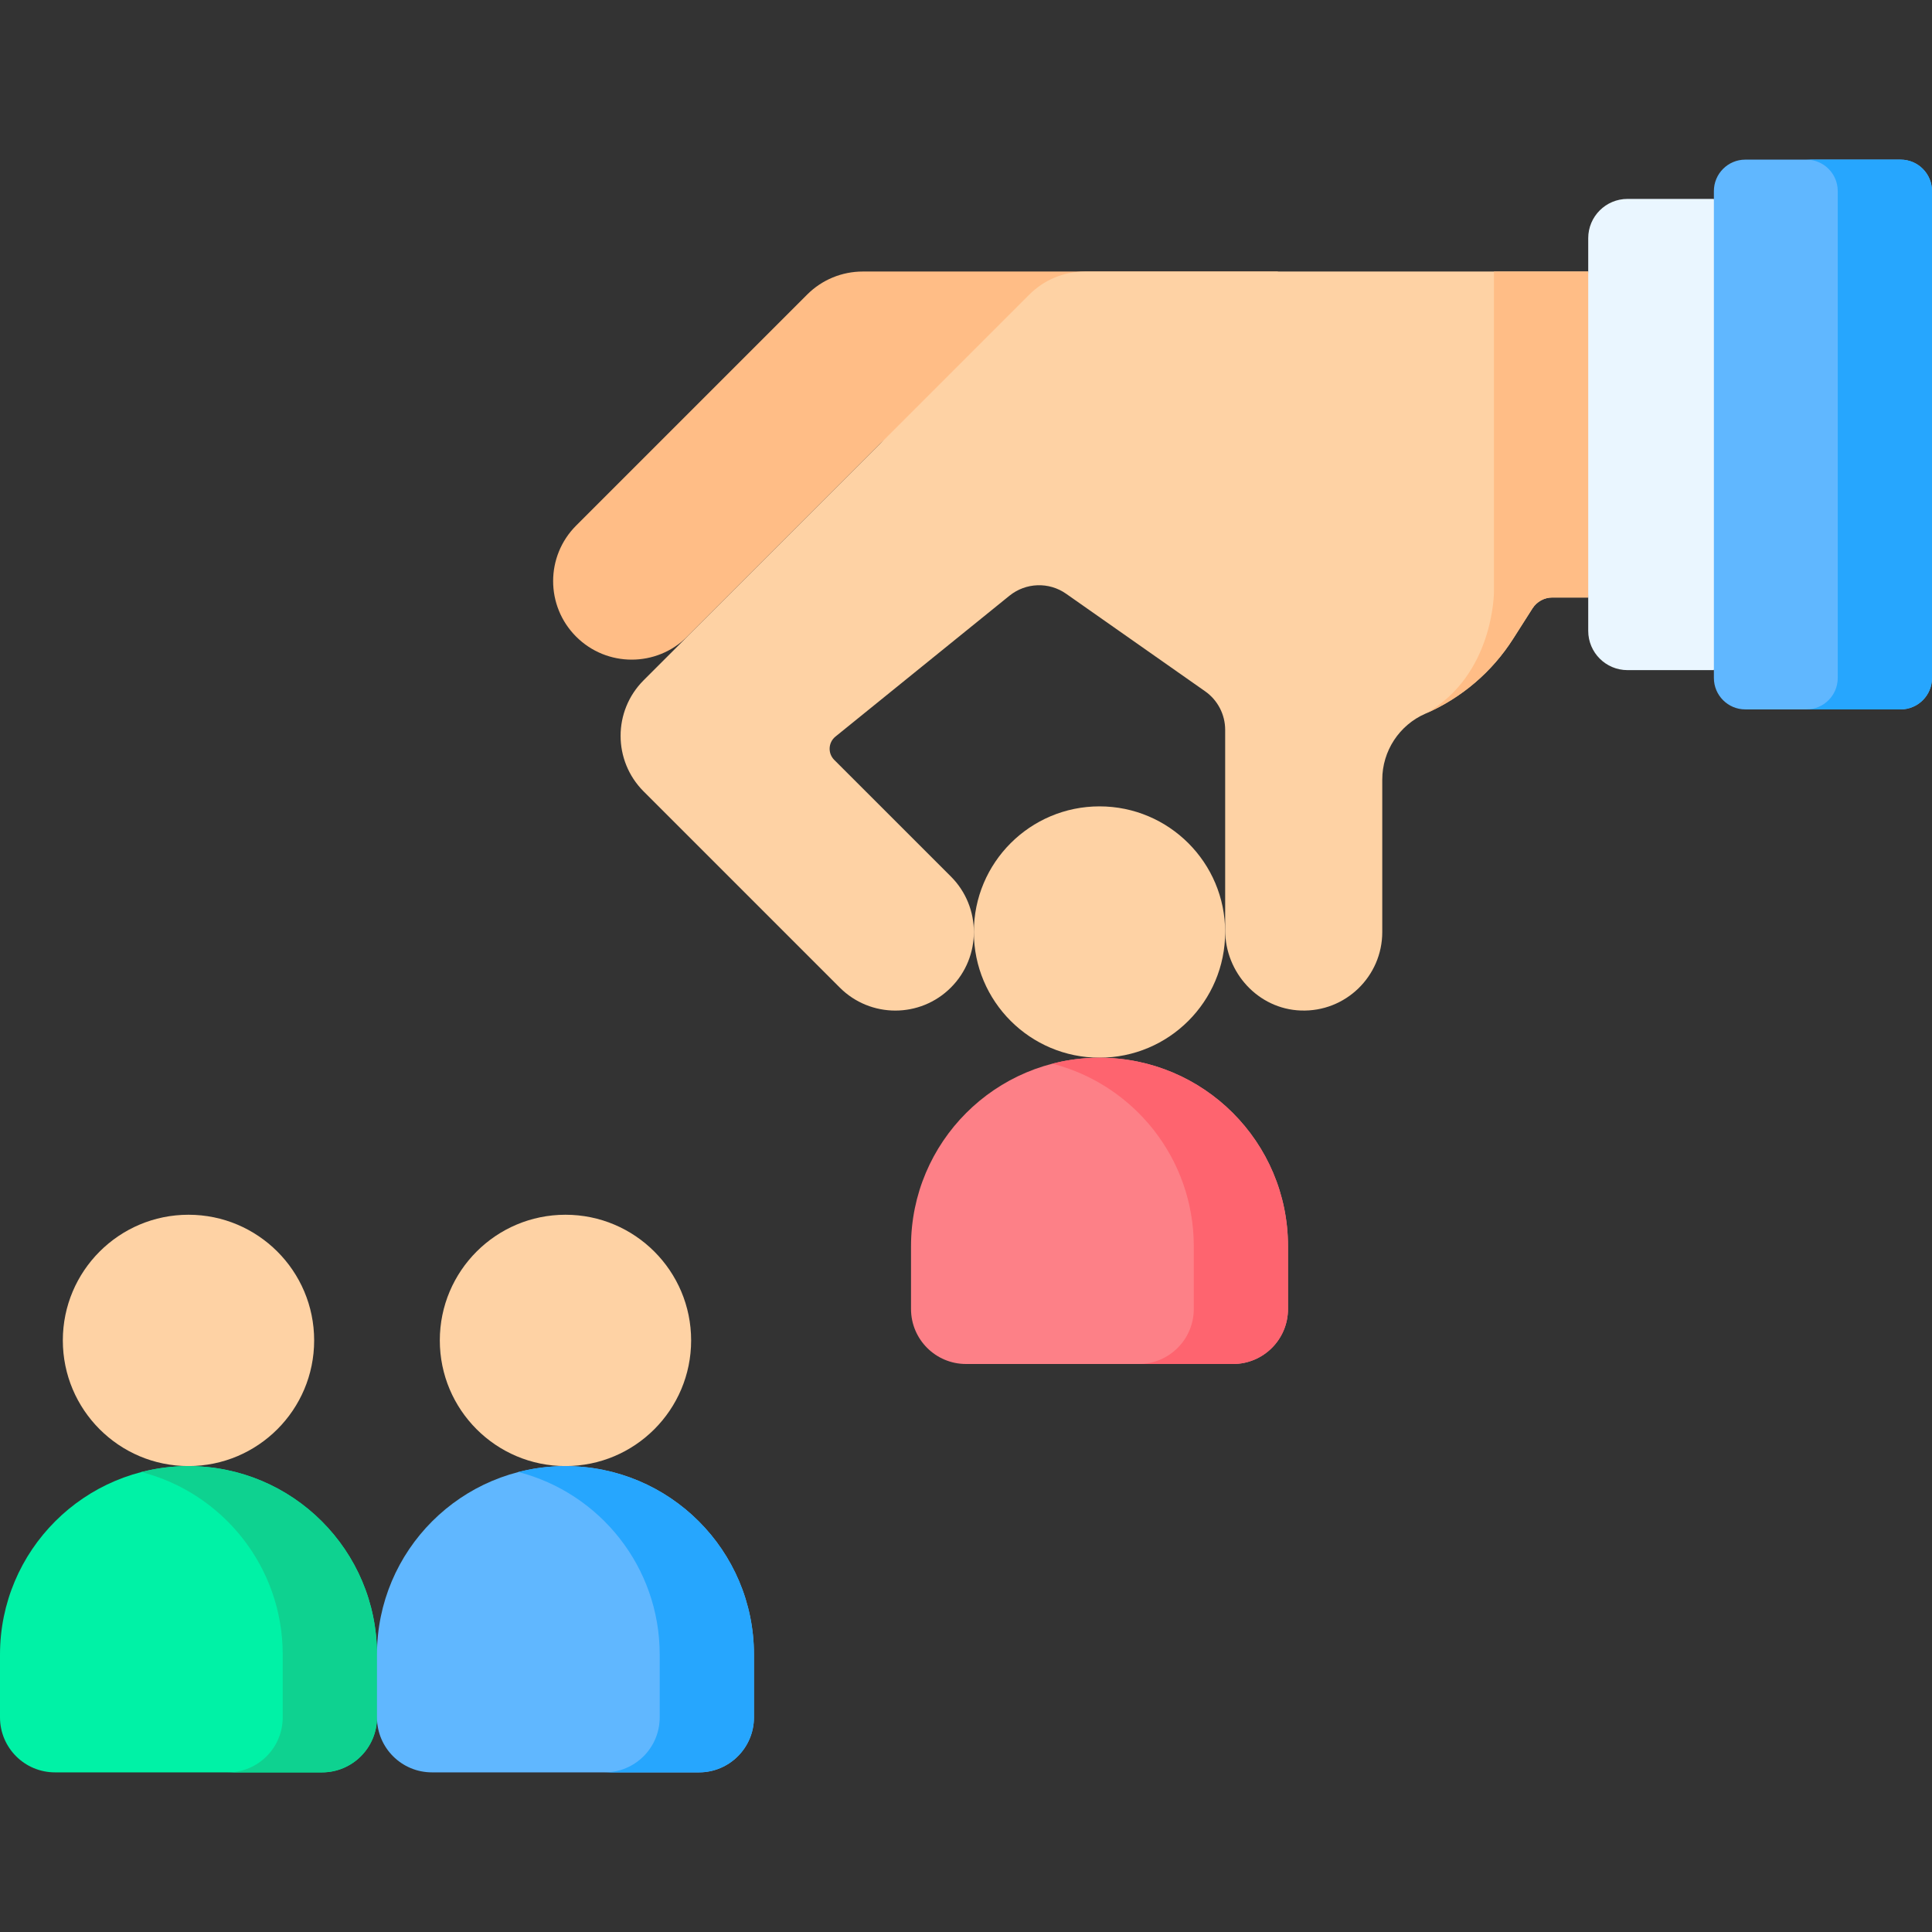 <svg width="48" height="48" viewBox="0 0 48 48" fill="none" xmlns="http://www.w3.org/2000/svg">
<rect x="0" y="0" width="48" height="48" fill="#333333" stroke="none"/>
<path d="M31.748 6.746H21.435C20.917 6.746 20.421 6.951 20.055 7.317L14.314 13.058C13.552 13.82 13.552 15.055 14.314 15.817C15.076 16.579 16.312 16.579 17.074 15.817L21.843 11.048C22.099 10.792 22.447 10.648 22.809 10.648H31.748V6.746Z" fill="#FFBD86"/>
<path d="M27.317 26.278C29.041 26.278 30.439 24.88 30.439 23.156C30.439 21.432 29.041 20.034 27.317 20.034C25.593 20.034 24.195 21.432 24.195 23.156C24.195 24.88 25.593 26.278 27.317 26.278Z" fill="#FED2A4"/>
<path d="M27.317 26.279C24.731 26.279 22.634 28.375 22.634 30.961V32.522C22.634 33.276 23.246 33.888 24 33.888H30.634C31.389 33.888 32 33.276 32 32.522V30.961C32 28.375 29.903 26.279 27.317 26.279Z" fill="#FD8087"/>
<path d="M27.317 26.279C26.913 26.279 26.521 26.33 26.146 26.427C28.166 26.946 29.659 28.779 29.659 30.961V32.522C29.659 33.276 29.047 33.888 28.293 33.888H30.634C31.389 33.888 32 33.276 32 32.522V30.961C32 28.375 29.903 26.279 27.317 26.279Z" fill="#FE646F"/>
<path d="M4.683 36.424C6.407 36.424 7.805 35.026 7.805 33.302C7.805 31.578 6.407 30.18 4.683 30.18C2.959 30.18 1.561 31.578 1.561 33.302C1.561 35.026 2.959 36.424 4.683 36.424Z" fill="#FED2A4"/>
<path d="M4.683 36.425C2.097 36.425 0 38.521 0 41.107V42.668C0 43.422 0.612 44.034 1.366 44.034H8C8.754 44.034 9.366 43.422 9.366 42.668V41.107C9.366 38.521 7.269 36.425 4.683 36.425Z" fill="#00F2A6"/>
<path d="M4.683 36.425C4.279 36.425 3.886 36.476 3.512 36.572C5.532 37.092 7.024 38.925 7.024 41.107V42.668C7.024 43.422 6.413 44.034 5.659 44.034H8C8.754 44.034 9.366 43.422 9.366 42.668L10.094 41.771L9.366 41.107C9.366 38.521 7.269 36.425 4.683 36.425Z" fill="#0ED290"/>
<path d="M14.049 36.424C15.773 36.424 17.171 35.026 17.171 33.302C17.171 31.578 15.773 30.18 14.049 30.18C12.325 30.18 10.927 31.578 10.927 33.302C10.927 35.026 12.325 36.424 14.049 36.424Z" fill="#FED2A4"/>
<path d="M14.049 36.425C11.462 36.425 9.366 38.521 9.366 41.107V42.668C9.366 43.422 9.977 44.034 10.732 44.034H17.366C18.12 44.034 18.732 43.422 18.732 42.668V41.107C18.732 38.521 16.635 36.425 14.049 36.425Z" fill="#60B7FF"/>
<path d="M14.049 36.425C13.644 36.425 13.252 36.476 12.878 36.572C14.898 37.092 16.39 38.925 16.39 41.107V42.668C16.39 43.422 15.779 44.034 15.024 44.034H17.366C18.12 44.034 18.732 43.422 18.732 42.668V41.107C18.732 38.521 16.635 36.425 14.049 36.425Z" fill="#26A6FE"/>
<path d="M39.459 6.746H26.955C26.437 6.746 25.941 6.951 25.575 7.317L15.99 16.902C15.228 17.664 15.228 18.899 15.99 19.662L20.864 24.536C21.626 25.298 22.862 25.298 23.624 24.536C24.386 23.774 24.386 22.538 23.624 21.776L20.726 18.879C20.562 18.715 20.577 18.445 20.757 18.3L25.079 14.801C25.486 14.472 26.061 14.452 26.488 14.752L29.941 17.175C30.253 17.394 30.439 17.752 30.439 18.133V23.109C30.439 24.167 31.262 25.069 32.319 25.106C33.429 25.146 34.342 24.257 34.342 23.156V19.37C34.342 18.658 34.764 18.013 35.418 17.729C36.313 17.339 37.071 16.692 37.594 15.869L38.074 15.116C38.181 14.948 38.367 14.845 38.567 14.845H39.459V6.746H39.459Z" fill="#FED2A4"/>
<path d="M35.42 17.727C36.314 17.338 37.071 16.691 37.594 15.869L38.073 15.116C38.181 14.947 38.367 14.845 38.567 14.845H39.459L40.443 10.079L39.459 6.746H37.117V14.708C37.117 14.708 37.117 16.777 35.42 17.727Z" fill="#FFBD86"/>
<path d="M39.459 5.917V15.674C39.459 16.212 39.896 16.649 40.434 16.649H42.581L43.558 10.567L42.581 4.942H40.434C39.896 4.942 39.459 5.379 39.459 5.917Z" fill="#EAF6FF"/>
<path d="M42.581 4.747V16.844C42.581 17.275 42.931 17.625 43.361 17.625H47.219C47.651 17.625 48 17.275 48 16.844V4.747C48 4.316 47.651 3.966 47.219 3.966H43.361C42.931 3.966 42.581 4.316 42.581 4.747Z" fill="#60B7FF"/>
<path d="M47.219 3.966H44.878C45.309 3.966 45.658 4.316 45.658 4.747V16.844C45.658 17.275 45.309 17.625 44.878 17.625H47.219C47.651 17.625 48 17.275 48 16.844V4.747C48 4.316 47.651 3.966 47.219 3.966Z" fill="#26A6FE"/>
</svg>

